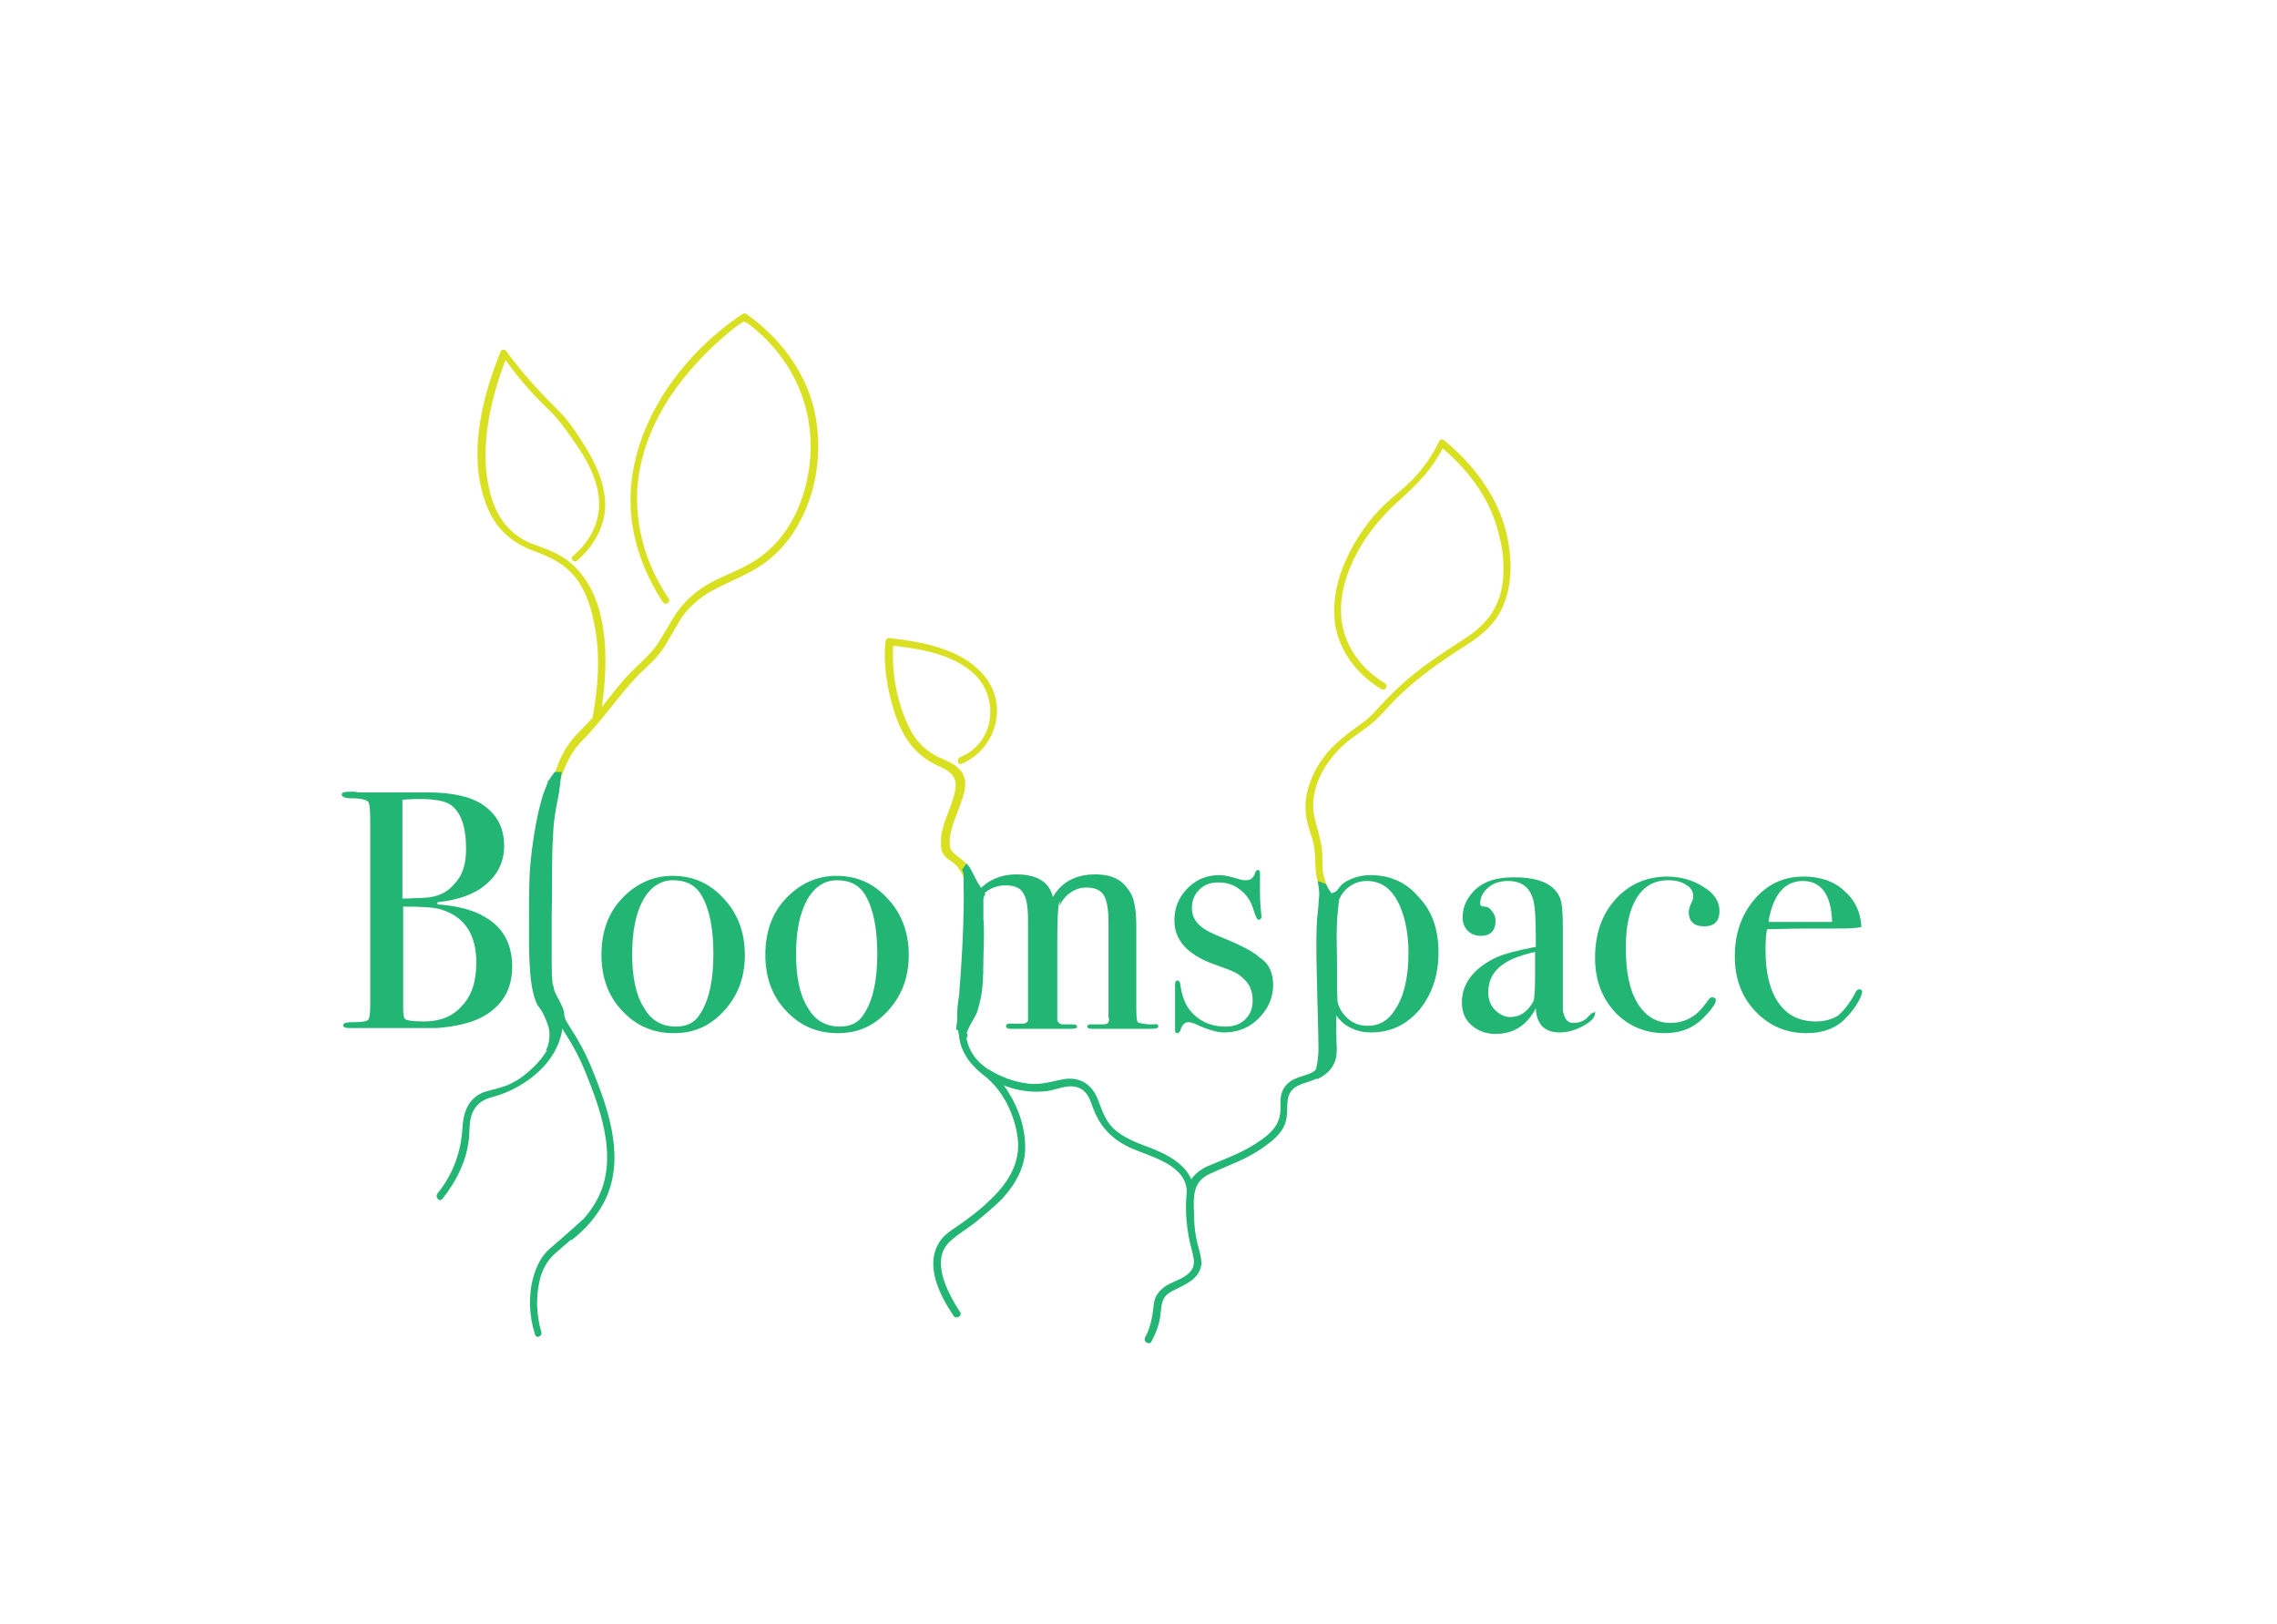 <?xml version="1.0" encoding="utf-8"?>
<!-- Generator: Adobe Illustrator 27.3.1, SVG Export Plug-In . SVG Version: 6.00 Build 0)  -->
<svg version="1.1" id="Layer_1" xmlns="http://www.w3.org/2000/svg" xmlns:xlink="http://www.w3.org/1999/xlink" x="0px" y="0px"
	 viewBox="0 0 311.2 222" style="enable-background:new 0 0 311.2 222;" xml:space="preserve">
<style type="text/css">
	.st0{fill:#D9E021;}
	.st1{fill:#22B573;}
	.st2{fill:none;stroke:#22B573;stroke-miterlimit:10;}
</style>
<g>
	<g>
		<path class="st0" d="M133.9,122.4c-0.6-1.4-0.8-3.1-1.8-4.3c-0.8-1-2.3-1.4-2.3-2.7c-0.1-2.2,1.2-4.4,1.8-6.5
			c0.4-1.3,0.6-2.6-0.4-3.7c-0.8-0.9-2-1.3-3.1-1.8c-1.7-0.9-3-2.2-3.8-3.9c-1.8-3.6-2.5-7.8-2.2-11.8c-0.2,0.2-0.3,0.3-0.5,0.5
			c3.8,0.4,8.3,1.1,11.2,3.6c3.9,3.3,3.3,9.7-1.6,11.7c-0.5,0.2-0.3,1.1,0.2,0.9c4.9-2.1,6.5-8.3,2.9-12.3
			c-3.1-3.5-8.4-4.4-12.8-4.9c-0.3,0-0.4,0.2-0.5,0.5c-0.3,3.5,0.3,6.8,1.4,10.1c1.1,3.2,2.8,5.5,5.9,6.9c2.3,1,2.7,2,2,4.3
			c-0.6,2.1-1.8,4.1-1.7,6.3c0,1.2,0.4,1.8,1.4,2.4c1.8,1.2,2,3.4,2.8,5.2C133.3,123.4,134.1,123,133.9,122.4L133.9,122.4z"/>
	</g>
</g>
<g>
	<g>
		<path class="st0" d="M181.9,122.4c-0.4-1-0.9-2.1-1.1-3.2c-0.1-1.2,0-2.4-0.2-3.6c-0.2-1.1-0.5-2.2-0.8-3.3
			c-0.5-1.6-0.4-3.3,0.1-4.9c0.8-2.4,2.3-4.4,4.2-6c1.2-1,2.6-1.8,3.7-2.8c1.1-1,2-2.1,3-3.1c2.3-2.3,5-4.3,7.7-6.1
			c1.5-1,3.1-1.9,4.4-3.1c3.9-3.4,4.1-9,2.9-13.8c-1.3-4.9-4.5-9.1-8.4-12.3c-0.2-0.2-0.6-0.2-0.7,0.1c-0.9,1.9-2.1,3.6-3.6,5.2
			c-1.2,1.2-2.5,2.2-3.8,3.4c-2.1,2-3.8,4.4-5.1,7.1c-1.5,3.1-2.3,6.6-1.6,10c0.8,3.5,3.1,6.3,6.2,8.2c0.5,0.3,1-0.5,0.5-0.8
			c-3.3-2-5.7-5.2-6-9.2c-0.2-3.1,0.8-6.2,2.3-8.9c1.4-2.5,3.3-4.8,5.4-6.7c2.6-2.3,4.9-4.6,6.4-7.8c-0.2,0-0.5,0.1-0.7,0.1
			c3.6,2.9,6.6,6.7,7.9,11.2c0.9,2.9,1.3,6.6,0.3,9.6c-0.7,2-1.9,3.5-3.6,4.8c-1.8,1.3-3.7,2.4-5.5,3.7c-2.6,1.8-5,3.9-7.1,6.2
			c-0.9,1-1.7,1.9-2.8,2.6c-1.4,1-2.7,2-3.9,3.2c-1.5,1.6-2.6,3.4-3.2,5.5c-0.4,1.4-0.5,2.8-0.2,4.3c0.2,1.3,0.8,2.4,1,3.7
			c0.2,1.3,0.1,2.6,0.3,3.9c0.2,1.2,0.7,2.3,1.2,3.4C181.3,123.4,182.1,123,181.9,122.4L181.9,122.4z"/>
	</g>
</g>
<g>
	<path class="st1" d="M70,132.1c0,3.2-1.4,5.5-4.3,7c-1.4,0.7-3.4,1.2-6,1.4c-0.7,0-2.8,0-6.3,0h-5.7c-0.5,0-0.8-0.1-0.8-0.4
		s0.5-0.4,1.4-0.4c1.1,0,1.8-0.1,2-0.3c0.2-0.2,0.3-0.9,0.3-2.1v-25.2c0-1.4-0.1-2.2-0.2-2.4c-0.2-0.4-1-0.6-2.4-0.6
		c-0.8,0-1.3-0.2-1.3-0.5c0-0.3,0.4-0.4,1.2-0.4c0,0,0.2,0,0.6,0c0.3,0.1,0.7,0.1,0.9,0.1h9.1c3.4,0,5.9,0.6,7.5,1.7
		c1.9,1.3,2.9,3.1,2.9,5.6c0,2.1-0.8,3.8-2.4,5.2c-1.6,1.4-3.8,2.2-6.7,2.5v0.3c2.8,0.2,5,0.8,6.6,1.8C68.8,126.8,70,129.1,70,132.1
		z M63.7,116c0-3-0.7-5-2.1-6c-0.7-0.5-2.1-0.8-4.1-0.8c-0.5,0-1.4,0-2.5,0.1v13.5h0.4l2.6-0.1c1.8-0.1,3.1-0.7,4.1-1.9
		C63.2,119.7,63.7,118.1,63.7,116z M65.1,131.6c0-3.9-1.6-6.3-4.8-7.3c-0.9-0.3-2.7-0.4-5.2-0.4v13.9c0,0.9,0.1,1.4,0.3,1.5
		c0.3,0.2,1.2,0.3,2.6,0.3c2.1,0,3.9-0.7,5.1-2.1C64.4,136.2,65.1,134.2,65.1,131.6z"/>
	<path class="st1" d="M101.8,130.5c0,3-0.9,5.5-2.8,7.6s-4.1,3.1-6.9,3.1c-2.8,0-5.2-1-7.1-3.1c-1.9-2-2.8-4.6-2.8-7.6
		c0-3.1,0.9-5.7,2.8-7.7s4.2-3.1,6.9-3.1c2.8,0,5.1,1,7,3.1C100.8,124.8,101.8,127.4,101.8,130.5z M97.5,130.4c0-3.4-0.5-6.1-1.6-8
		c-0.8-1.4-2.1-2.1-3.9-2.1c-1.7,0-3.1,0.9-4.1,2.7c-1,1.8-1.5,4.3-1.5,7.4c0,3.1,0.5,5.6,1.6,7.3c1,1.8,2.5,2.6,4.4,2.6
		c1.4,0,2.5-0.5,3.2-1.6C96.9,136.8,97.5,134,97.5,130.4z"/>
	<path class="st1" d="M124.2,130.5c0,3-0.9,5.5-2.8,7.6s-4.1,3.1-6.9,3.1c-2.8,0-5.2-1-7.1-3.1c-1.9-2-2.8-4.6-2.8-7.6
		c0-3.1,0.9-5.7,2.8-7.7s4.2-3.1,6.9-3.1c2.8,0,5.1,1,7,3.1C123.2,124.8,124.2,127.4,124.2,130.5z M119.9,130.4c0-3.4-0.5-6.1-1.6-8
		c-0.8-1.4-2.1-2.1-3.9-2.1c-1.7,0-3.1,0.9-4.1,2.7c-1,1.8-1.5,4.3-1.5,7.4c0,3.1,0.5,5.6,1.6,7.3c1,1.8,2.5,2.6,4.4,2.6
		c1.4,0,2.5-0.5,3.2-1.6C119.3,136.8,119.9,134,119.9,130.4z"/>
	<path class="st1" d="M153.8,139.4c-0.8-0.1-1.6-0.2-2.3-0.3c0-0.5,0-0.9,0-1.4c0-3.9,0-7.7,0-11.6c0-1.8-0.2-3.1-0.7-3.9
		c-0.5-0.8-1.3-1.1-2.4-1.1c-0.8,0-1.6,0.2-2.2,0.7c-0.7,0.5-1.2,1.1-1.5,1.8c-0.1,0.5-0.2,2.2-0.2,5.2v8.8c0,1,0,1.6,0,1.8
		c0.1,0.4,0.4,0.6,0.8,0.6h1.3c0.4,0,0.6,0.1,0.6,0.3c0,0.2-0.2,0.3-0.7,0.3h-0.3c-0.3,0-1.4,0-3.2,0c-0.6,0-1.5,0-2.5,0
		c-1,0-1.7,0-1.9,0h-0.5c-0.4,0-0.6-0.1-0.6-0.4c0-0.2,0.1-0.2,0.3-0.3c0.2,0,0.8,0,1.9,0c0.5,0,0.8-0.2,0.8-0.5l0-0.7v-13
		c0-1.8-0.2-3-0.7-3.7c-0.4-0.7-1.2-1-2.4-1c-1.1,0-2.1,0.4-2.9,1.1c-0.3,0.3-0.6,0.7-0.8,1c-0.3,0.7-0.4,1.4-0.4,1.7
		c0,2.4,0.5,5.3,0.3,8.2c-0.1,1.6-0.2,2.4-0.6,3.5c-0.3,0.7-0.7,1.3-1,2.4c-0.2,0.7-0.2,1.3-0.2,1.7c-0.4,0.1-0.7,0.1-1.1,0.2
		c0-0.4,0-0.9,0.2-1.6c0.1-0.6,0.3-1,0.6-1.7c0.5-1.4,0.8-2.1,0.9-2.4c0.2-0.7,0.3-1.2,0.2-4.3c0-1.1-0.1-2.7-0.3-4.8
		c-0.2-2.5-0.3-3.7-0.3-3.8c-0.1-0.8-0.1-1.2-0.1-1.2c0-0.1,0-0.2,0-0.5c0-0.2-0.1-0.4-0.1-0.5c0.3-0.1,0.6-0.3,0.9-0.4
		c0,0.1,0.1,0.2,0.1,0.4c0.1,0.3,0.1,0.5,0.2,0.8c0.1,0.4,0.1,0.8,0.1,0.8c0,0.2,0.1,0.5,0.1,0.9c0.3-0.5,0.9-1.3,1.8-1.9
		c1.1-0.7,2.4-1.1,3.9-1.1c2.8,0,4.5,1,5,3.1c1.2-2.1,3.2-3.1,5.8-3.1c2.3,0,3.9,0.8,4.7,2.5c0.8,1.7,0.7,3.4,0.7,4.3
		c-0.1,1.6-0.1,4.2-0.1,9.4c0,1.6,0,2.8,0.1,3.6C154.9,139.5,154.4,139.4,153.8,139.4z"/>
	<path class="st1" d="M174,134.6c0,1.8-0.7,3.3-2,4.6c-1.3,1.3-2.9,1.9-4.7,1.9c-1,0-2.3-0.4-3.8-1.1c-0.4-0.2-0.8-0.3-1.1-0.3
		c-0.4,0-0.8,0.3-1,0.9c-0.1,0.4-0.3,0.6-0.5,0.6c-0.2,0-0.3-0.1-0.3-0.4c0-0.2,0-0.3,0-0.6c0-0.6,0-1.5,0-2.8c0-0.1,0-0.5,0-1.1
		c0-0.7,0-1.1,0-1.3v-0.5c0-0.3,0.1-0.5,0.3-0.5c0.2,0,0.4,0.2,0.4,0.5c0.2,1.4,0.6,2.6,1.2,3.4c1.2,1.6,2.9,2.4,5,2.4
		c1.1,0,2-0.3,2.7-1c0.7-0.7,1-1.5,1-2.6c0-1.2-0.4-2.2-1.2-2.9c-0.4-0.4-0.8-0.7-1.2-0.9c-0.4-0.2-1.4-0.6-3.1-1.2
		c-3.5-1.3-5.2-3.3-5.2-5.9c0-1.7,0.6-3.2,1.8-4.4c1.2-1.2,2.6-1.8,4.4-1.8c0.6,0,1.5,0.2,2.8,0.6c0.3,0.1,0.6,0.1,0.8,0.1
		c0.6,0,1-0.3,1.2-0.9c0.1-0.3,0.2-0.5,0.4-0.5c0.2,0,0.3,0.1,0.3,0.4c0,0,0,0.1,0,0.3v2c0,0.7,0,1.9,0.2,3.6v0.1
		c0,0.2-0.1,0.4-0.4,0.4c-0.2,0-0.4-0.5-0.7-1.4c-0.3-1.1-0.9-2-1.8-2.7c-0.9-0.7-1.8-1-3-1c-1.1,0-1.9,0.3-2.6,1
		c-0.7,0.7-1,1.5-1,2.5c0,1.6,1,2.7,3.1,3.6c3.2,1.3,5.3,2.3,6.2,3.2C173.5,131.7,174,133.1,174,134.6z"/>
	<path class="st1" d="M196.6,130.2c0,3.1-0.9,5.7-2.6,7.8c-1.8,2.1-4,3.1-6.6,3.1c-0.8,0-2-0.1-3.3-0.9c-1.1-0.7-1.6-1.6-1.9-2.1
		c-0.4-5.2-0.8-10.3-1.2-15.5c0.1-0.1,0.2-0.1,0.3-0.2c0.4-0.3,0.8-0.3,0.9-0.4c0.8-0.2,0.7-1,1.9-1.6c1.3-0.7,2.5-0.8,3.2-0.8
		c2.7,0,4.9,1,6.6,3C195.8,124.6,196.6,127.1,196.6,130.2z M192.5,130.2c0-2.4-0.4-4.5-1.1-6.2c-1-2.4-2.5-3.6-4.6-3.6
		c-1.1,0-2,0.4-2.8,1.1c-0.8,0.8-1.2,1.7-1.3,2.8c-0.1,1.4,0,4.3,0,8.6c0,2.2,0.1,3.5,0.1,4c0.1,0.5,0.3,0.9,0.6,1.4
		c0.9,1.3,2.1,1.9,3.5,1.9c1.6,0,2.8-0.7,3.7-2.1C191.9,136.2,192.5,133.5,192.5,130.2z"/>
	<path class="st1" d="M218,138.5c0,0.5-0.5,1.1-1.6,1.7c-1.1,0.6-2.2,0.9-3.2,0.9c-2.1,0-3.2-1.1-3.3-3.3c-1.2,2.3-3,3.5-5.5,3.5
		c-1.3,0-2.4-0.4-3.3-1.2c-0.9-0.8-1.3-1.8-1.3-3.1c0-2.5,1.5-4.6,4.6-6.1c1-0.5,2.9-1,5.5-1.5v-1.2c0-2.7-0.1-4.5-0.4-5.4
		c-0.5-1.6-1.6-2.4-3.4-2.4c-1.1,0-2,0.3-2.7,0.9c-0.7,0.6-1.1,1.3-1.1,2.2c0,0.3,0.2,0.4,0.6,0.4c0.4,0,0.7,0.2,1,0.6
		c0.3,0.4,0.5,0.8,0.5,1.3c0,1.4-0.7,2.1-2,2.1c-0.7,0-1.3-0.2-1.8-0.7c-0.5-0.5-0.7-1.1-0.7-1.8c0-1.5,0.6-2.7,1.7-3.8
		c1.3-1.2,3-1.7,5.3-1.7c3.4,0,5.5,0.9,6.3,2.8c0.3,0.7,0.4,2.1,0.4,4.2v8.7c0,1.4,0,2.3,0,2.5c0.2,1.1,0.6,1.7,1.4,1.7
		c0.9,0,1.6-0.3,2.1-0.9c0.3-0.3,0.5-0.5,0.7-0.5C218,138.2,218,138.3,218,138.5z M209.8,133.5v-3.4c-2.3,0.5-3.9,1.2-4.9,2.1
		c-1,0.9-1.5,2-1.5,3.4c0,1,0.3,1.8,0.9,2.4c0.6,0.6,1.3,1,2.1,1c1.3,0,2.4-0.7,3.2-2.2C209.7,136.4,209.8,135.4,209.8,133.5z"/>
	<path class="st1" d="M235,124.5c0,1.4-0.7,2.1-2.1,2.1c-1.4,0-2.1-0.7-2.1-2c0-0.3,0.2-0.9,0.5-1.5c0.1-0.2,0.1-0.4,0.1-0.7
		c0-0.6-0.3-1.1-1-1.5c-0.6-0.4-1.4-0.6-2.4-0.6c-1.9,0-3.3,0.8-4.3,2.4c-1,1.6-1.5,3.9-1.5,6.8c0,3.3,0.5,5.8,1.6,7.6
		c1.1,1.8,2.6,2.7,4.5,2.7c1.3,0,2.5-0.4,3.5-1.2c0.5-0.4,1.1-1.1,1.8-2.1c0.2-0.2,0.3-0.2,0.4-0.2c0.3,0,0.5,0.1,0.5,0.4
		c0,0.4-0.5,1.2-1.6,2.3c-1.4,1.5-3.2,2.2-5.4,2.2c-2.7,0-5-1-6.8-2.9c-1.8-2-2.7-4.4-2.7-7.4c0-3.2,0.9-5.9,2.8-8
		c1.9-2.1,4.3-3.1,7.1-3.1c1.8,0,3.5,0.5,4.9,1.4C234.3,122.1,235,123.2,235,124.5z"/>
	<path class="st1" d="M254.5,135.5c0,0.3-0.2,0.9-0.7,1.7c-0.5,0.8-1,1.4-1.5,1.9c-1.3,1.4-3.1,2.1-5.4,2.1c-2.8,0-5.1-1-7-3
		c-1.9-2-2.8-4.5-2.8-7.5c0-3.1,0.9-5.7,2.7-7.8c1.8-2.1,4-3.1,6.7-3.1c2.2,0,4.1,0.6,5.5,1.9c1.5,1.3,2.3,2.9,2.4,5
		c-1,0.2-2.3,0.2-4,0.2h-3.3c-0.2,0-2.1,0-5.6,0.1c-0.2,1-0.2,2-0.2,2.9c0,3.1,0.6,5.5,1.8,7.2c1.2,1.7,2.9,2.5,5.1,2.5
		c1.2,0,2.2-0.3,3-0.8c0.7-0.6,1.6-1.6,2.4-3.2c0.1-0.2,0.3-0.4,0.5-0.4C254.3,135.2,254.5,135.3,254.5,135.5z M250.4,126
		c-0.1-3.7-1.5-5.6-4-5.6c-2.5,0-4.1,1.9-4.7,5.6H250.4z"/>
</g>
<g>
	<g>
		<path class="st1" d="M181,122.9c0,4.6,0.2,9.1,0.2,13.6c0,2.4,0.2,4.7-0.2,7c-0.3,1.5-0.7,2.8-2.2,3.3c-1.1,0.4-2.3,0.6-3.1,1.6
			c-0.8,1-0.7,2-0.7,3.2c0,1.9-1.1,3.1-2.5,4.1c-2.3,1.7-4.9,2.6-7.5,3.7c-1.5,0.7-2.6,1.8-2.8,3.5c-0.3,2.6,0,5.5,0.7,8
			c0.2,0.9,0.5,1.7,0,2.6c-0.8,1.2-2.3,1.5-3.5,2.2c-0.9,0.6-1.6,1.4-1.7,2.5c-0.2,1.7-0.4,3.1-1.2,4.6c-0.3,0.6,0.6,1.1,0.9,0.5
			c0.6-1.2,1.1-2.4,1.2-3.7c0.2-1.4,0.1-2.3,1.5-3.1c1.7-0.9,3.9-1.6,4.1-3.8c0-0.7-0.2-1.5-0.4-2.2c-0.4-1.4-0.6-2.9-0.6-4.4
			c-0.1-2.4-0.3-4.6,2.2-5.7c2.6-1.2,5.1-2,7.4-3.7c1-0.7,2-1.5,2.6-2.6c0.7-1.3,0.4-2.4,0.6-3.8c0.3-2,2-2.1,3.5-2.7
			c1-0.4,1.7-1.2,2.1-2.3c0.8-2,0.8-4.3,0.7-6.4c-0.2-5.4-0.3-10.8-0.3-16.2C182.1,122.3,181,122.3,181,122.9L181,122.9z"/>
	</g>
</g>
<g>
	<g>
		<path class="st1" d="M131.1,139.9c-0.4,3.1,1.1,5.3,3.4,7.1c2.6,2,4.2,5.4,4.6,8.6c0.4,3.5-1.5,6.3-4,8.6c-1.2,1.2-2.6,2.2-4,3.2
			c-1,0.7-2.2,1.4-2.8,2.5c-1.9,3.2,0.2,7.2,2,9.9c0.4,0.6,1.3,0,0.9-0.5c-1.6-2.5-4.2-7.1-1.3-9.7c1.1-1,2.5-1.8,3.6-2.7
			c1.2-1,2.4-2,3.5-3.1c1.9-2.1,3.3-4.6,3.1-7.5c-0.1-2.9-1.3-5.8-3-8.1c-0.9-1.1-1.9-1.9-3-2.8c-1.6-1.4-2.3-3.4-2.1-5.5
			C132.2,139.2,131.1,139.2,131.1,139.9L131.1,139.9z"/>
	</g>
</g>
<g>
	<g>
		<path class="st1" d="M134.7,147.1c2.6,1.6,5.5,2.4,8.5,2c1.2-0.2,2.5-0.8,3.7-0.6c1.5,0.3,2,1.5,2.4,2.7c1,2.8,2.7,4.6,5.5,5.8
			c2.8,1.2,7.5,2.3,7.4,6.1c0,0.7,1,0.7,1,0c0-3.2-2.8-4.9-5.4-6c-1.8-0.7-3.7-1.3-5.2-2.5c-1.4-1.1-1.9-2.6-2.5-4.2
			c-0.8-2.2-2.5-3.3-4.8-2.9c-1.6,0.3-3,0.8-4.7,0.6c-1.9-0.2-3.8-0.9-5.4-1.9C134.6,145.8,134.1,146.7,134.7,147.1L134.7,147.1z"/>
	</g>
</g>
<g>
	<path class="st1" d="M158.3,140.3c0,0.2-0.3,0.3-0.8,0.3c-0.1,0-0.4,0-1,0s-1.4,0-2.4,0c-0.1,0-1.7,0-4.9,0c-0.4,0-0.6-0.1-0.6-0.3
		c0-0.2,0.2-0.3,0.5-0.3h0.4h1.2c0.5,0,0.7-0.1,0.8-0.3c0.1-0.2,0.1-0.8,0.1-2v-11.5c0-1.8-0.2-3.1-0.7-3.8
		c-0.5-0.8-1.3-1.1-2.4-1.1c-0.8,0-1.5,0.2-2.2,0.7c-0.5,0.3-0.8,0.7-1.1,1.1c-0.3,0.4-0.3,0.7-0.4,0.7c0,0,0.2-1.7,1.3-2.8
		c1.2-1.2,3-1.1,4-1.1c2.3,0,3.8,0.8,4.6,2.5c0.4,0.9,0.6,2.3,0.6,4.3V138c0,1.1,0.1,1.6,0.2,1.7c0.1,0.1,0.6,0.2,1.4,0.3h0.8
		C158.1,139.9,158.3,140,158.3,140.3z"/>
</g>
<g>
	<g>
		<path class="st0" d="M82,98.3c1.1-6.4,1.7-15.9-3.5-20.9c-1.7-1.7-3.7-2.3-5.8-3.1c-1.6-0.6-3-1.7-4-3.1c-1.5-2.1-2.1-4.9-2.3-7.5
			c-0.3-5.2,1.1-10.5,3-15.3c-0.3,0-0.5,0.1-0.8,0.1c1.8,2.6,3.8,5,6.1,7.2c1.4,1.3,2.5,2.8,3.6,4.4c1.5,2.1,2.9,4.4,3.4,7
			c0.7,3.5-0.7,6.6-3.4,8.9c-0.4,0.4,0.2,1,0.6,0.6c2.4-2.1,4-5,3.8-8.2c-0.2-2.8-1.5-5.5-3-7.8c-1-1.6-2.1-3.3-3.5-4.6
			c-2.5-2.5-4.9-5.1-7-8c-0.2-0.3-0.7-0.3-0.8,0.1c-2.7,6.6-4.7,15.1-1.5,21.9c1.2,2.5,3.2,4.2,5.8,5.2c2.5,0.9,4.7,1.9,6.3,4.2
			c1.1,1.6,1.7,3.4,2.1,5.3c1,4.3,0.7,9-0.1,13.3C81.1,98.6,82,98.8,82,98.3L82,98.3z"/>
	</g>
</g>
<g>
	<g>
		<path class="st0" d="M75.7,109.5c0.8-2.8,1.6-5.9,3.7-8.1c1.9-1.9,3.5-4,5.2-6.1c0.9-1.1,1.9-2.3,2.9-3.3c1.2-1.1,2.4-2.2,3.3-3.6
			c0.8-1.3,1.5-2.6,2.3-3.9c1-1.5,2.5-2.8,4.1-3.7c2.7-1.5,5.6-2.4,8-4.4c2.6-2.1,4.4-5.1,5.5-8.3c1.3-3.9,1.5-8.4,0.5-12.4
			c-1.3-5.2-4.8-9.7-9.2-12.8c-0.1-0.1-0.3-0.1-0.5,0c-8.6,5.7-15.8,15.8-15.3,26.5c0.2,4.6,1.9,9.1,4.4,12.9c0.3,0.5,1.1,0,0.8-0.5
			c-3-4.4-4.6-9.6-4.3-15c0.3-4.5,2-8.8,4.5-12.6c2-3,4.4-5.6,7-7.9c0.8-0.7,1.6-1.4,2.5-2c0.1-0.1,0.6-0.3,0.7-0.5
			c0.1-0.3-0.2,0.1-0.2,0c0.1,0.2,0.4,0.3,0.6,0.4c6,4.5,9.2,11.4,8.5,18.8c-0.5,5.3-2.9,10.7-7.5,13.6c-2,1.3-4.2,2-6.2,3.1
			c-2,1.1-3.7,2.7-4.9,4.6c-0.8,1.3-1.5,2.6-2.3,3.8c-0.9,1.3-2,2.2-3.1,3.3c-1.9,1.8-3.4,4-5.1,6c-1.3,1.6-3.1,3-4.2,4.8
			c-1.3,2-1.9,4.6-2.6,6.8C74.7,109.8,75.6,110.1,75.7,109.5L75.7,109.5z"/>
	</g>
</g>
<g>
	<g>
		<path class="st1" d="M75.9,139c0.2,3-1.4,5.5-3.6,7.4c-1.1,1-2.4,1.8-3.8,2.2c-0.9,0.3-1.8,0.4-2.7,0.8c-1.9,0.9-2.5,2.8-2.6,4.8
			c-0.2,3.3-1.3,6.3-3.4,8.9c-0.4,0.5,0.3,1.3,0.7,0.7c1.9-2.4,3.3-5.2,3.6-8.3c0.1-1.2,0-2.6,0.6-3.7c0.6-1.1,1.5-1.6,2.7-1.9
			c4.8-1.3,9.9-5.5,9.5-11C76.9,138.3,75.9,138.3,75.9,139L75.9,139z"/>
	</g>
</g>
<path class="st2" d="M75.1,134.7c0.1,0.7,0.3,1.8,0.8,3c1,2.6,2.7,4,4.6,8.7c1.9,4.7,4.3,11.1,2.1,16.6c-1.1,2.7-3,4.7-4.8,6.1"/>
<g>
	<g>
		<path class="st1" d="M74,182.1c-0.7-2.3-0.8-4.9-0.2-7.3c0.4-1.5,1.1-2.7,2.3-3.7c1.4-1.2,2.8-2.4,4.1-3.6
			c0.5-0.4-0.2-1.1-0.7-0.7c-1.4,1.3-2.9,2.6-4.3,3.8c-1.2,1-1.9,2.5-2.3,3.9c-0.7,2.5-0.6,5.3,0.2,7.8
			C73.2,183,74.1,182.7,74,182.1L74,182.1z"/>
	</g>
</g>
<path class="st1" d="M74.1,109c-1.4,4.8-1.7,10.3-1.7,10.3c-0.1,2-0.1,4-0.1,7.9c0,3.4,0,8.7,1.4,10.5c0.1,0.1,0.6,0.8,1,1.9
	c0.2,0.5,0.4,1,0.4,1.7c0,0.5,0,1.3-0.5,2.3c0.4-0.1,0.9-0.3,1.3-0.4c0.2-0.3,0.4-0.8,0.6-1.4c0.2-0.7,0.2-1.3,0.2-1.8
	c1.3,1.4,1.6,1.7,1.7,1.6c0.1,0-0.6-0.7-1-1.9c0-0.1-0.1-0.2-0.1-0.3c-0.2-0.5-0.2-0.9-0.2-1c-0.1-0.8-1.1-2.4-1.1-2.5
	c-0.5-0.9-0.6-1.8-0.6-4.6c0-3.4,0-5.1,0-6c0.1-4.6,0-5.6,0.1-9.4c0.1-1.7,0.1-2.9,0.3-4.2c0.2-1.6,0.6-3,0.7-4.1
	c0-0.2,0.1-0.8,0.2-1.7c0-0.2,0.1-0.3,0.1-0.4c-0.3,0-0.7,0-1,0c-0.1,0.2-0.3,0.4-0.5,0.7c-0.2,0.3-0.3,0.5-0.4,0.5
	C74.8,107.3,74.3,108.2,74.1,109z"/>
<path class="st1" d="M132.4,140.5c0.3-0.7,0.8-1.4,0.8-1.5c0.4-0.6,0.5-1.2,0.8-2.4c0.3-1.4,0.4-2.8,0.4-5.5c0.1-3.1,0.1-4.7,0-5.5
	c0-0.1,0-0.9,0-2.6c0-0.1,0-0.3,0.1-0.5c0-0.1,0.1-0.2,0.2-0.3c-0.1-0.1-0.3-0.3-0.4-0.6c-0.5-0.6-0.8-1.2-1.1-1.8
	c-0.3-0.6-0.4-0.8-0.7-1.3c-0.2-0.2-0.3-0.4-0.4-0.5c-0.2,0.3-0.4,0.6-0.6,0.8c0,0.1,0.1,0.3,0.1,0.3c0.1,0.3,0.1,0.6,0.1,1.2
	c0,0.4,0,0.5,0,0.8c0.1,3.3-0.2,8.7-0.2,8.7c-0.2,3.8-0.4,5.6-0.4,6.1c-0.2,1.2-0.4,2.6-0.2,4.4c0.1,1.2,0.4,2.1,0.6,2.7
	c0.2-0.5,0.4-0.8,0.5-1c0,0,0.1-0.1,0.2-0.3c0.1-0.2,0-0.3,0-0.4C132.1,141.3,132.1,141.1,132.4,140.5z"/>
<path class="st1" d="M180.2,123.7c-0.1,1.1-0.2,1.9-0.2,2c-0.2,2.9,0,8.6,0,8.6c0,1.4,0.2,6.9,0.2,9.2c0,0,0,0.5-0.1,1.2
	c0,0,0,0.5-0.2,1.2c0,0.2-0.1,0.4-0.3,0.6c-0.1,0.1-0.2,0.2-0.3,0.2c0.2,0.3,0.5,0.5,0.7,0.8c0.6-0.3,1.6-0.8,2.2-1.9
	c0.5-0.9,0.5-1.8,0.5-2.2c-0.2-4.2,0.1-8.5,0-12.7c-0.1-1.8-0.1-4.4,0.3-7.6c-0.3-0.3-0.6-0.6-1-1c-0.4-0.5-0.6-0.9-0.8-1.3
	c-0.4-0.1-0.7-0.3-1.1-0.4c0.1,0.7,0.2,1.3,0.2,1.8C180.3,122.7,180.2,123.1,180.2,123.7z"/>
</svg>
